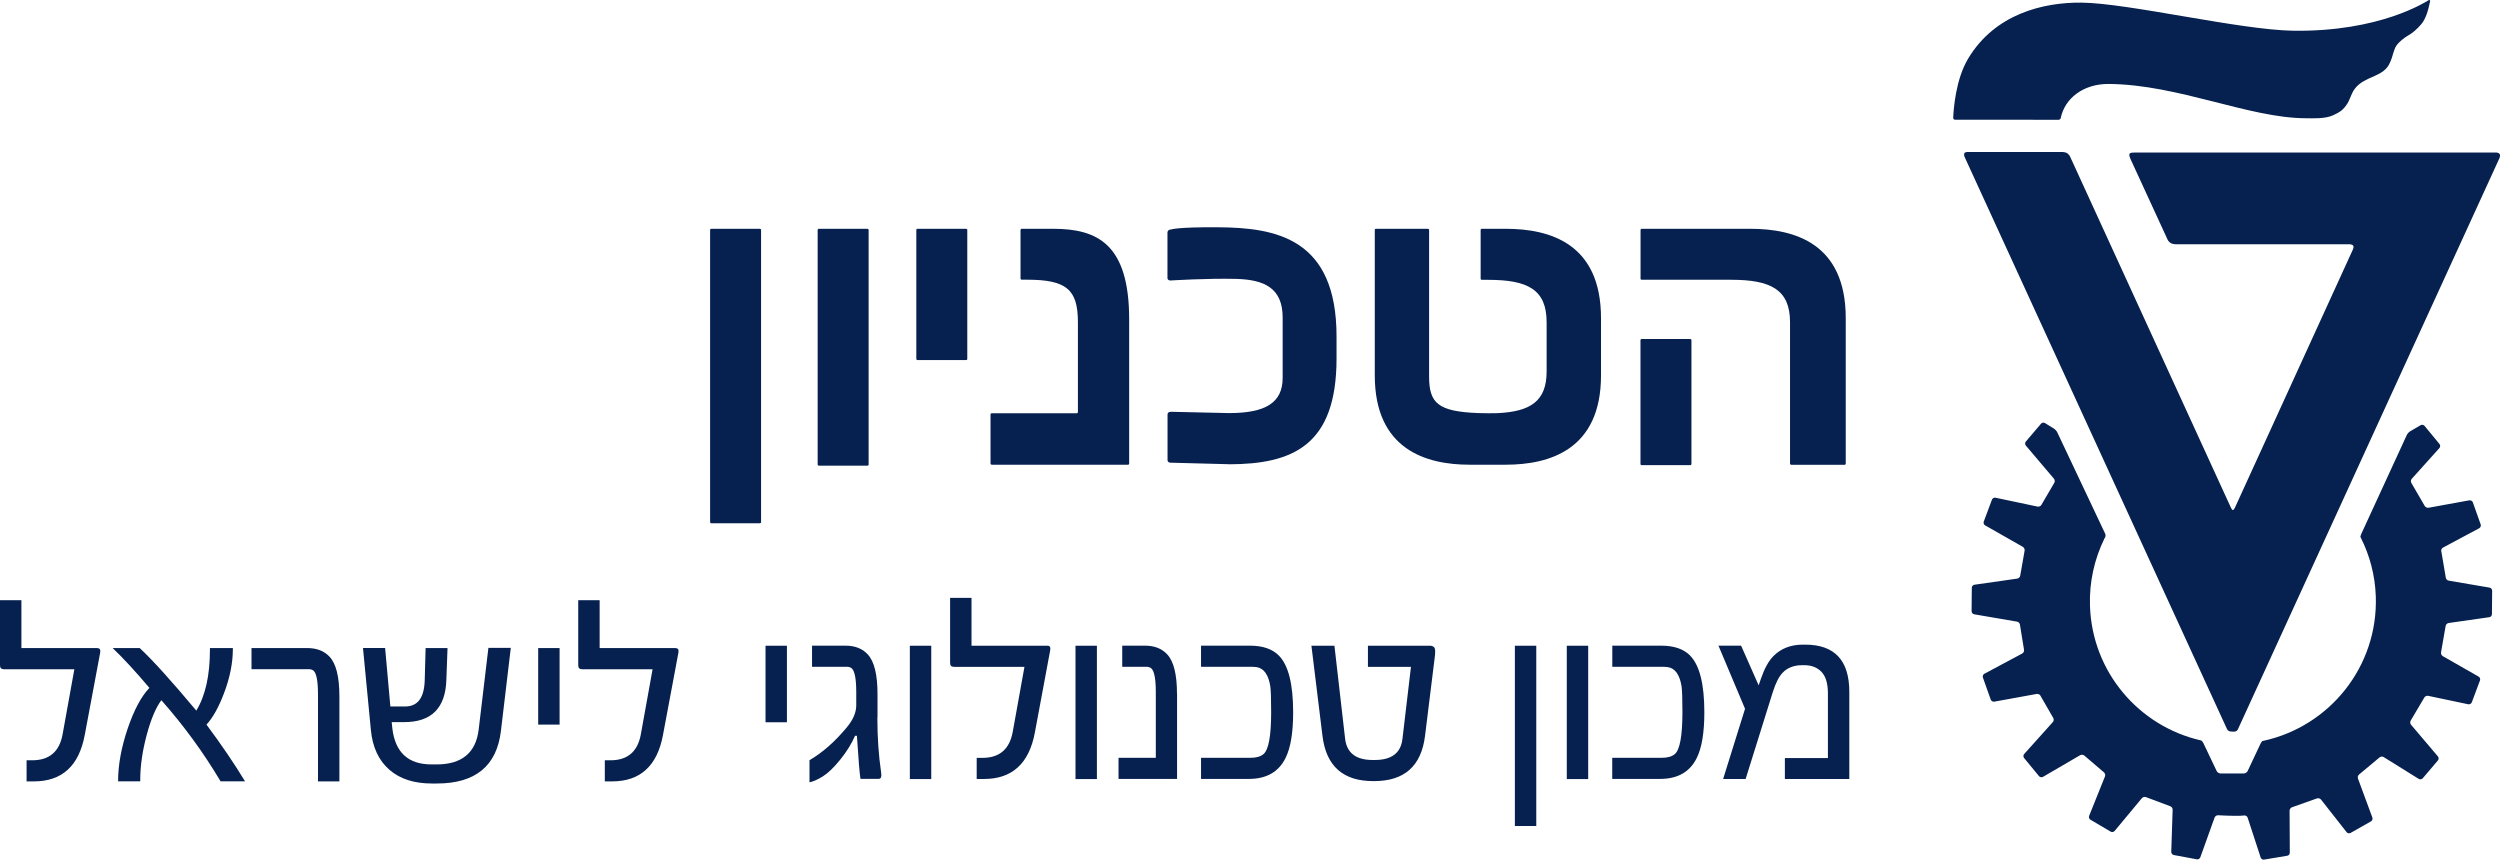 <?xml version="1.0" encoding="UTF-8"?><svg id="Layer_1" xmlns="http://www.w3.org/2000/svg" viewBox="0 0 343.33 118.05"><defs><style>.cls-1{fill:#06214f;}</style></defs><path class="cls-1" d="M306.83,100.48c.19,0,.42-.13.5-.31l35.93-78.46c.08-.18.1-.42.03-.54s-.27-.22-.46-.22h-49.68c-.53,0-.63.07-.7.19-.08.12.02.44.1.62l5.13,11.15c.08.18.28.39.45.48s.46.16.66.16h23.94c.19.01.39.1.45.2s.03.33-.05.51l-16.2,35.45c-.08.18-.2.33-.27.34s-.19-.13-.27-.3l-22.1-48.24c-.08-.18-.27-.39-.42-.48s-.43-.16-.62-.16h-13.05c-.19,0-.39.08-.44.19s-.03.34.05.51l36.03,78.56c.08.18.3.32.5.33l.5.02Z"/><path class="cls-1" d="M283,16.24c.54-2.72,3.09-4.73,6.59-4.71,9.57.07,19.28,4.7,27.1,4.71.86,0,2.64.11,3.74-.42.79-.38,1.32-.62,1.94-1.6.39-.63.54-1.42,1.06-2.08.67-.86,1.62-1.24,2.66-1.7.52-.24,1.14-.54,1.53-.95.38-.39.46-.59.71-1.14.23-.51.41-1.56.77-2.08s1.12-1.12,1.59-1.38c.57-.31,1.25-.88,1.83-1.57.59-.7.94-1.79,1.22-3.18,0-.04-.04-.21-.2-.12-.01,0-.02.01-.03.02-.35.19-6.64,4.35-18.58,4.18-7.33-.11-22.7-3.81-29.13-3.86-5.18-.04-11.82,1.53-15.51,7.69-1.71,2.84-2,6.93-2.05,8.08,0,.2.08.31.25.31,1.82,0,12.48.01,14.23.01.16,0,.27-.15.28-.22Z"/><path class="cls-1" d="M335.26,75.72c-.04-.19.07-.43.25-.52l4.97-2.66c.17-.09.26-.32.2-.51l-1.08-3.04c-.07-.19-.28-.31-.48-.28l-5.6,1.02c-.2.04-.43-.08-.53-.25l-1.83-3.15c-.11-.17-.08-.43.05-.57l3.8-4.23c.13-.15.14-.39.01-.55l-2.05-2.49c-.13-.15-.37-.2-.54-.1l-1.44.84c-.17.1-.38.33-.46.51l-6.26,13.6c-.08.18-.13.38-.1.43l.03.05c1.23,2.43,1.97,5.16,2.07,8.06.34,9.66-6.36,17.91-15.49,19.87h-.06c-.06.03-.19.18-.27.36l-1.78,3.78c-.08.18-.32.33-.51.33h-3.22c-.2,0-.43-.15-.52-.33l-1.83-3.84c-.09-.18-.22-.34-.31-.36l-.08-.02c-8.44-1.95-14.87-9.35-15.18-18.43-.12-3.33.62-6.5,1.99-9.3l.03-.05c.12-.15.16-.41.07-.59l-6.58-13.92c-.08-.18-.29-.41-.46-.52l-1.23-.76c-.17-.1-.41-.07-.54.08l-2.09,2.46c-.13.15-.13.4,0,.55l3.86,4.55c.13.15.15.41.04.58l-1.76,3.01c-.09.17-.33.28-.53.24l-5.78-1.22c-.19-.04-.41.08-.48.26l-1.13,3.02c-.07.19.01.42.19.52l5.18,2.95c.17.1.28.34.24.53l-.6,3.42c-.03.2-.21.38-.41.41l-5.88.84c-.2.03-.36.21-.36.41l-.03,3.23c0,.2.16.39.35.42l5.89,1.01c.2.03.38.22.4.42l.56,3.44c.04.19-.07.43-.25.52l-5.2,2.78c-.17.09-.26.32-.2.51l1.08,3.04c.07.19.28.31.48.28l5.83-1.06c.2-.04.43.08.52.25l1.75,3.04c.11.17.08.43-.05.57l-3.94,4.39c-.13.15-.14.39-.01.55l2.05,2.49c.13.15.37.2.54.1l5.11-2.98c.17-.1.43-.07.58.06l2.68,2.29c.16.12.22.38.15.56l-2.18,5.43c-.07.18,0,.42.18.52l2.78,1.64c.17.1.41.06.54-.09l3.75-4.51c.13-.15.38-.21.56-.14l3.33,1.25c.19.06.34.28.33.48l-.19,5.79c0,.2.15.39.34.43l3.17.59c.2.04.41-.09.48-.27l1.96-5.46c.07-.19.28-.33.48-.32,0,0,1.9.11,3.06.07.3-.01.53-.04.53-.04.2-.02.41.11.47.3l1.79,5.48c.06.19.27.32.47.28l3.18-.53c.2-.03.35-.22.35-.42l-.03-5.77c0-.2.15-.41.34-.47l3.41-1.21c.18-.07.44,0,.56.15l3.52,4.48c.12.16.36.2.54.11l2.81-1.59c.17-.1.26-.33.19-.52l-1.98-5.36c-.07-.19,0-.44.16-.56l2.8-2.34c.15-.13.41-.16.57-.05l4.82,3c.17.1.41.07.54-.08l2.09-2.46c.13-.15.13-.4,0-.55l-3.69-4.35c-.13-.15-.15-.41-.04-.58l1.86-3.15c.1-.17.33-.28.53-.24l5.51,1.16c.19.04.41-.08.48-.26l1.13-3.02c.07-.19-.01-.42-.19-.52l-4.92-2.81c-.17-.1-.28-.34-.24-.53l.63-3.61c.03-.2.21-.38.41-.41l5.59-.8c.2-.03.36-.21.36-.41l.03-3.23c0-.2-.16-.39-.35-.42l-5.62-.96c-.2-.03-.38-.22-.4-.42l-.61-3.61Z"/><path class="cls-1" d="M168.71,63.75l-8.02-.21s-.15-.02-.24-.1c-.1-.09-.11-.23-.11-.23v-6.26c0-.17.06-.24.1-.28.07-.08.22-.11.36-.12l7.98.18c4.99,0,7.37-1.4,7.37-4.84v-8.28c0-4.06-2.52-5.21-6.42-5.31-3.9-.1-8.98.22-8.98.22,0,0-.18.01-.31-.1-.13-.12-.11-.24-.11-.24v-6.23s0-.19.14-.32c.13-.12.38-.12.38-.12,0,0,.75-.33,6.29-.3,8.07.03,16.41,1.48,16.41,14.99v3.04c0,11.95-6.03,14.52-14.83,14.52"/><rect class="cls-1" x="225.29" y="46.56" width="7" height="17.32" rx=".16" ry=".16"/><path class="cls-1" d="M155.03,63.77s.04-.1.04-.1v-8.71s0-11.11,0-11.11c0-10.33-4.36-12.43-10.44-12.43h-4.35s-.04,0-.08.05-.05.09-.05.09v6.71s.01.05.05.09.09.05.09.05h.71c5.44,0,7.03,1.32,7.03,5.83v12.37s0,.05-.04.09-.09.05-.09.05h-11.72s-.05,0-.1.05-.05.1-.05.1v6.76s0,.07.05.11.12.05.12.05h18.74s.05,0,.09-.05Z"/><path class="cls-1" d="M206.8,31.42h-3.33s-.05.01-.09.05-.04.1-.04.1v6.72s0,.05.04.09.1.05.1.05h.87c5.46,0,8.05,1.32,8.05,5.83v6.76c0,4.07-2.21,5.52-6.8,5.72-.4.02-1.83.02-2.55-.01-5.61-.21-6.8-1.37-6.79-5.09v-4.98s0-1.4,0-1.4v-13.7s0-.05-.05-.09-.1-.05-.1-.05h-7.17s-.04,0-.09.04-.05.1-.05.1v19.99c0,10.17,7.02,12.27,13.02,12.27h4.95c6.08,0,13.1-2.1,13.1-12.27v-7.85c0-10.26-7.02-12.28-13.1-12.28"/><rect class="cls-1" x="125.84" y="31.42" width="7" height="18.03" rx=".16" ry=".16"/><path class="cls-1" d="M253.43,63.77s.05-.11.05-.11v-19.97c0-10.26-7.02-12.27-13.1-12.27h-14.93s-.07,0-.11.05-.04.12-.04.12v6.7s0,.05.05.09c.03.03.1.04.1.04h12.26c5.44,0,8.12,1.32,8.12,5.83v19.44s0,.05.05.09.1.05.1.05h7.37s.05,0,.1-.05Z"/><rect class="cls-1" x="112.29" y="31.42" width="7" height="32.53" rx=".16" ry=".16"/><rect class="cls-1" x="97.52" y="31.42" width="7" height="40.44" rx=".16" ry=".16"/><path class="cls-1" d="M13.36,89H2.94v-6.57H0v8.95c0,.35.18.53.54.53h9.67l-1.61,8.92c-.43,2.39-1.82,3.58-4.16,3.58h-.79v2.9h1c3.87,0,6.2-2.13,6.99-6.38l2.12-11.31c.07-.41-.07-.61-.4-.61M28.36,99.51c.89-.97,1.68-2.4,2.4-4.3.82-2.15,1.22-4.18,1.22-6.12v-.09h-3.15v.23c0,3.52-.62,6.31-1.87,8.36-3.37-4.03-5.96-6.9-7.77-8.59h-3.72c1.43,1.36,3.12,3.19,5.05,5.47-1.12,1.16-2.11,3.02-2.99,5.6-.87,2.58-1.31,4.97-1.31,7.16v.07h3.04v-.21c0-1.91.3-3.97.89-6.17.58-2.16,1.25-3.74,2.01-4.76,3.09,3.5,5.8,7.21,8.13,11.14h3.36c-1.42-2.35-3.19-4.96-5.3-7.8M46.61,95.63c0-2.67-.45-4.48-1.35-5.44-.74-.79-1.75-1.19-3.06-1.19h-7.66v2.9h7.85c.26,0,.47.06.65.19.42.34.63,1.43.63,3.29v11.93h2.94v-11.68ZM67.07,89l-1.33,11.17c-.38,3.21-2.31,4.81-5.79,4.81h-.68c-3.21,0-5-1.65-5.39-4.95l-.09-.86h1.72c3.74,0,5.67-1.93,5.79-5.8l.16-4.37h-3.01l-.12,4.37c-.06,2.44-.95,3.65-2.68,3.65h-2.04l-.72-8.03h-3.04l1.08,11.22c.22,2.41,1.09,4.26,2.59,5.54,1.45,1.24,3.37,1.85,5.79,1.85h.68c5.29,0,8.22-2.4,8.8-7.19l1.36-11.44h-3.08ZM76.85,89h-2.94v10.51h2.94v-10.51ZM92.77,89h-10.42v-6.57h-2.94v8.95c0,.35.18.53.54.53h9.67l-1.61,8.92c-.43,2.39-1.82,3.58-4.16,3.58h-.79v2.9h1c3.87,0,6.2-2.13,6.99-6.38l2.12-11.31c.07-.41-.06-.61-.4-.61"/><path class="cls-1" d="M108.07,88.68h-2.94v10.51h2.94v-10.51ZM120.51,98.54v-3.24c0-2.67-.45-4.48-1.35-5.44-.73-.79-1.75-1.19-3.04-1.19h-4.6v2.9h4.77c.26,0,.47.06.65.19.43.34.65,1.43.65,3.29v1.82c0,.98-.44,2-1.33,3.06-1.62,1.95-3.32,3.44-5.09,4.47v3.04c.52-.11,1.14-.38,1.85-.83.71-.45,1.49-1.2,2.34-2.25.9-1.11,1.59-2.21,2.06-3.31h.26c.22,3.35.38,5.32.49,5.91h2.52c.3,0,.41-.31.31-.93-.34-2.3-.51-4.8-.51-7.52M127.89,88.68h-2.94v18.31h2.94v-18.31ZM143.84,88.68h-10.42v-6.57h-2.94v8.95c0,.35.18.52.54.52h9.67l-1.61,8.92c-.43,2.39-1.82,3.58-4.16,3.58h-.79v2.9h1c3.87,0,6.2-2.13,6.99-6.38l2.11-11.32c.07-.41-.06-.61-.4-.61M150.64,88.68h-2.94v18.31h2.94v-18.31ZM161.64,95.3c0-2.67-.45-4.48-1.35-5.44-.73-.79-1.75-1.19-3.04-1.19h-3.13v2.9h3.31c.25,0,.47.06.65.19.43.34.65,1.43.65,3.29v9.02h-5.12v2.9h8.04v-11.68ZM175.62,90.02c-.9-.9-2.22-1.35-3.97-1.35h-6.71v2.9h6.8c.33,0,.6.02.84.05.99.16,1.62,1.04,1.87,2.62.08.54.12,1.72.12,3.57,0,3.24-.35,5.16-1.05,5.75-.39.34-.99.51-1.78.51h-6.8v2.9h6.57c2.42,0,4.11-.97,5.05-2.9.69-1.4,1.03-3.48,1.03-6.26,0-3.88-.66-6.48-1.98-7.8M196.97,88.92c-.13-.16-.32-.24-.58-.24h-8.53v2.9h5.91l-1.17,9.9c-.22,1.92-1.48,2.89-3.79,2.89h-.3c-2.29,0-3.54-.96-3.78-2.89l-1.47-12.8h-3.16l1.52,12.4c.51,4.13,2.83,6.19,6.96,6.19h.14c4.14,0,6.46-2.06,6.98-6.19l1.35-10.93c.08-.65.06-1.06-.07-1.22M210.98,88.68h-2.94v24.76h2.94v-24.76ZM218.11,88.68h-2.94v18.31h2.94v-18.31ZM232.1,90.02c-.9-.9-2.22-1.35-3.97-1.35h-6.71v2.9h6.8c.33,0,.61.02.84.05.99.16,1.61,1.04,1.87,2.62.08.54.12,1.72.12,3.57,0,3.24-.35,5.16-1.05,5.75-.4.34-.99.51-1.79.51h-6.8v2.9h6.57c2.43,0,4.11-.97,5.05-2.9.69-1.4,1.03-3.48,1.03-6.26,0-3.88-.66-6.48-1.98-7.8M253.97,95.02c0-4.33-2.02-6.49-6.05-6.49h-.35c-1.64,0-2.99.53-4.02,1.57-.66.66-1.23,1.7-1.71,3.09l-.32.93-2.41-5.45h-3.11l3.65,8.67-3.01,9.64h3.09l3.74-11.96c.39-1.22.83-2.1,1.35-2.64.65-.69,1.56-1.03,2.71-1.03h.25c.98,0,1.77.3,2.36.91.59.61.89,1.6.89,2.97v8.88h-5.91v2.87h8.85v-11.96Z"/></svg>
